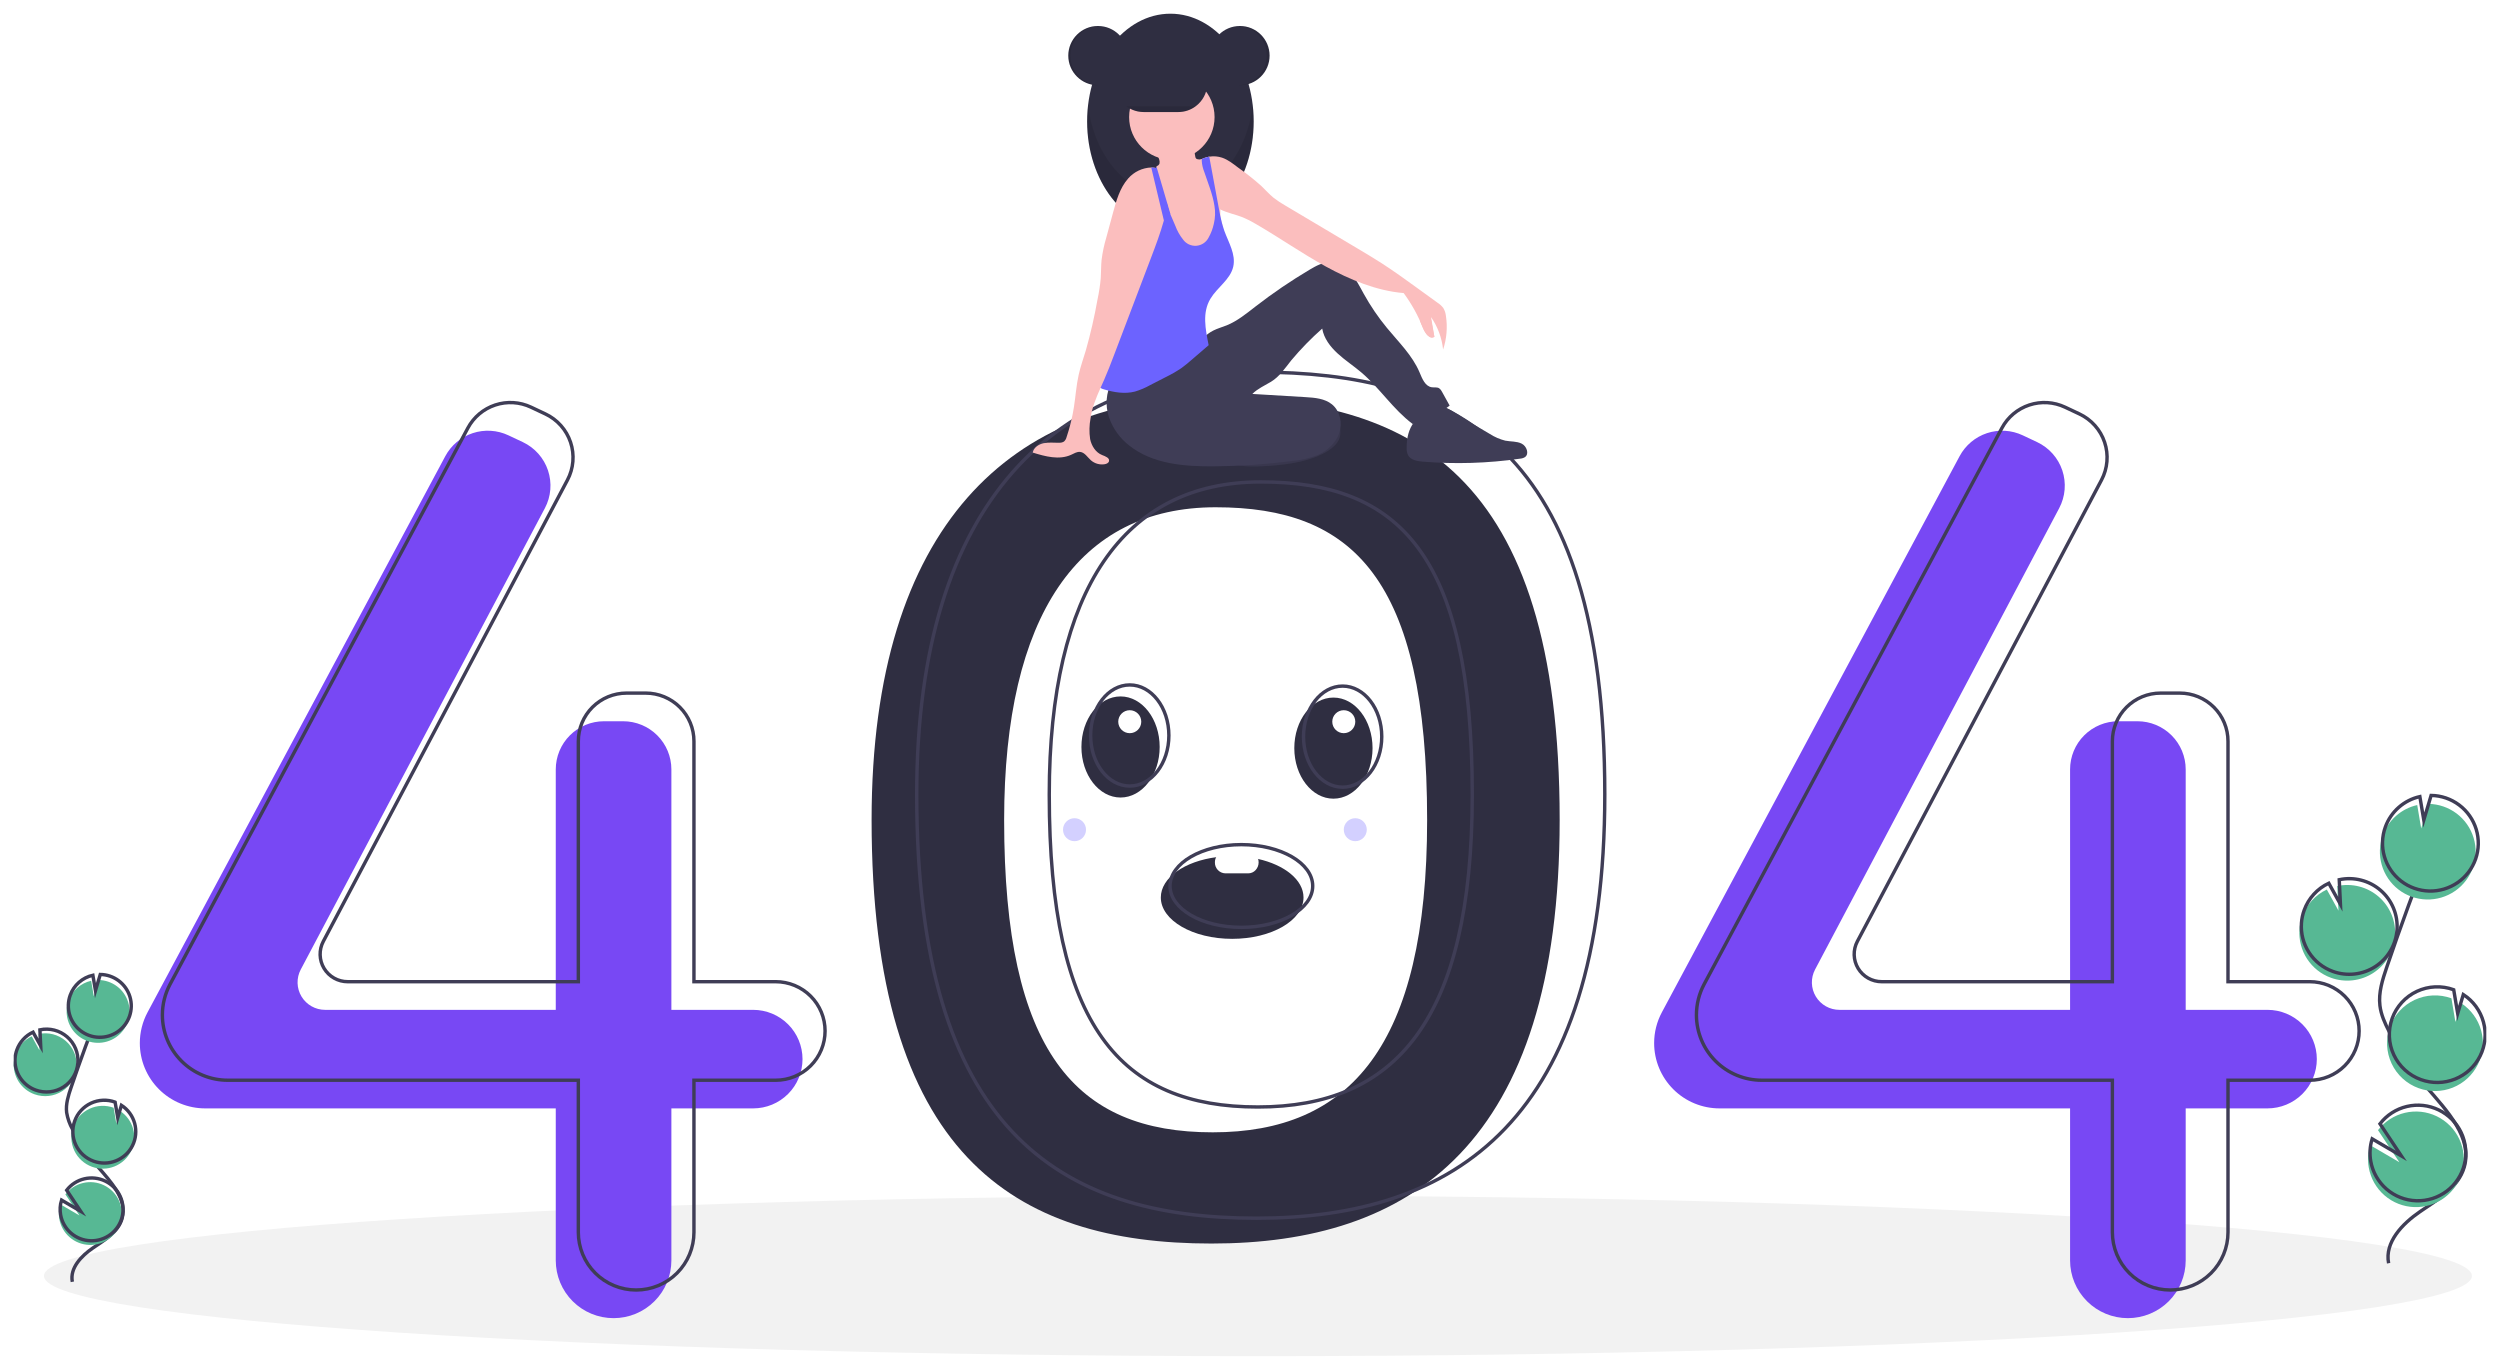 <svg width="730" height="400" viewBox="0 0 730 400" fill="none" xmlns="http://www.w3.org/2000/svg">
<g clip-path="url(#clip0_621_1165)" filter="url(#filter0_d_621_1165)">
<path d="M367.317 392C563.093 392 721.801 381.509 721.801 368.569C721.801 355.628 563.093 345.137 367.317 345.137C171.541 345.137 12.833 355.628 12.833 368.569C12.833 381.509 171.541 392 367.317 392Z" fill="#F2F2F2"/>
<path d="M353.73 112.058C295.975 112.058 254.507 149.055 254.507 235.381C254.507 333.216 295.975 359.114 353.73 359.114C411.485 359.114 455.423 330.75 455.423 235.381C455.423 133.434 411.485 112.058 353.73 112.058ZM354.11 326.639C314.107 326.639 293.208 303.207 293.208 235.444C293.208 175.653 314.963 144.122 354.965 144.122C394.968 144.122 416.722 164.833 416.722 235.444C416.722 301.499 394.112 326.639 354.11 326.639Z" fill="#2F2E41"/>
<path d="M219.924 290.876H196.044V220.666C196.044 216.937 194.561 213.36 191.92 210.724C189.279 208.087 185.697 206.605 181.962 206.605H176.366C174.517 206.605 172.686 206.969 170.977 207.676C169.269 208.382 167.716 209.418 166.409 210.724C165.101 212.029 164.064 213.579 163.356 215.285C162.648 216.991 162.284 218.819 162.284 220.666V290.876H94.928C93.543 290.876 92.181 290.518 90.974 289.838C89.768 289.157 88.758 288.177 88.043 286.992C87.328 285.807 86.931 284.457 86.892 283.074C86.853 281.692 87.173 280.322 87.82 279.099L159.109 144.382C159.997 142.702 160.536 140.86 160.692 138.967C160.848 137.074 160.618 135.169 160.017 133.367C159.415 131.564 158.454 129.903 157.191 128.482C155.929 127.061 154.391 125.91 152.67 125.099L148.462 123.115C145.194 121.574 141.459 121.346 138.028 122.479C134.597 123.612 131.733 126.018 130.029 129.2L43.084 291.596C41.603 294.362 40.829 297.449 40.829 300.585C40.829 303.088 41.323 305.568 42.282 307.881C43.242 310.194 44.649 312.296 46.422 314.066C48.195 315.837 50.3 317.241 52.617 318.199C54.934 319.158 57.417 319.651 59.925 319.651H162.284V364.047C162.284 366.26 162.721 368.452 163.569 370.497C164.417 372.541 165.661 374.399 167.228 375.964C168.796 377.529 170.656 378.771 172.704 379.618C174.752 380.465 176.947 380.901 179.164 380.901H179.164C181.381 380.901 183.576 380.465 185.624 379.618C187.672 378.771 189.533 377.529 191.1 375.964C192.668 374.399 193.911 372.541 194.759 370.497C195.608 368.452 196.044 366.26 196.044 364.047V319.651H219.924C223.745 319.651 227.411 318.135 230.113 315.437C232.815 312.739 234.334 309.079 234.334 305.263C234.334 301.447 232.815 297.788 230.113 295.09C227.411 292.391 223.745 290.876 219.924 290.876Z" fill="#7848F4"/>
<path d="M662.103 290.876H638.223V220.666C638.223 216.937 636.74 213.36 634.099 210.724C631.458 208.087 627.876 206.605 624.141 206.605H618.545C616.696 206.605 614.865 206.969 613.156 207.676C611.448 208.382 609.895 209.418 608.588 210.724C607.28 212.029 606.243 213.579 605.535 215.285C604.827 216.991 604.463 218.819 604.463 220.666V290.876H537.107C535.722 290.876 534.36 290.518 533.153 289.838C531.947 289.157 530.937 288.177 530.222 286.992C529.507 285.807 529.11 284.457 529.071 283.074C529.032 281.692 529.352 280.322 529.999 279.099L601.287 144.382C602.176 142.702 602.715 140.86 602.871 138.967C603.027 137.074 602.797 135.169 602.196 133.367C601.594 131.564 600.633 129.903 599.37 128.482C598.108 127.061 596.57 125.91 594.849 125.099L590.641 123.115C587.373 121.574 583.637 121.346 580.206 122.479C576.775 123.612 573.912 126.018 572.208 129.2L485.263 291.596C483.782 294.362 483.008 297.449 483.008 300.585C483.008 305.641 485.02 310.491 488.601 314.066C492.182 317.642 497.039 319.651 502.103 319.651H604.463V364.047C604.463 368.517 606.241 372.804 609.407 375.964C612.573 379.125 616.866 380.901 621.343 380.901C625.82 380.901 630.113 379.125 633.279 375.964C636.445 372.804 638.223 368.517 638.223 364.047V319.651H662.102C665.924 319.651 669.589 318.135 672.292 315.437C674.994 312.739 676.512 309.079 676.512 305.263C676.512 301.447 674.994 297.788 672.292 295.09C669.589 292.391 665.924 290.876 662.103 290.876Z" fill="#7848F4"/>
<path d="M226.511 282.654H202.632V212.444C202.632 210.598 202.268 208.77 201.56 207.064C200.852 205.358 199.815 203.808 198.507 202.502C197.2 201.196 195.647 200.161 193.939 199.454C192.23 198.747 190.399 198.384 188.549 198.384H182.954C179.219 198.384 175.637 199.865 172.996 202.502C170.355 205.139 168.871 208.715 168.871 212.444V282.654H101.516C100.13 282.654 98.768 282.296 97.562 281.616C96.355 280.936 95.346 279.955 94.63 278.77C93.915 277.585 93.519 276.236 93.48 274.853C93.441 273.47 93.76 272.101 94.408 270.877L165.696 136.16C166.585 134.481 167.124 132.639 167.28 130.745C167.436 128.852 167.206 126.947 166.604 125.145C166.003 123.343 165.042 121.681 163.779 120.26C162.516 118.839 160.978 117.688 159.258 116.877L155.05 114.893C151.782 113.352 148.046 113.125 144.615 114.258C141.184 115.391 138.321 117.797 136.617 120.979L49.672 283.375C48.191 286.14 47.416 289.227 47.416 292.363V292.363C47.416 297.42 49.428 302.269 53.009 305.845C56.59 309.421 61.448 311.429 66.512 311.429H168.871V355.825C168.871 358.039 169.308 360.23 170.156 362.275C171.005 364.32 172.248 366.178 173.816 367.743C175.383 369.308 177.244 370.549 179.292 371.396C181.34 372.243 183.535 372.679 185.752 372.679H185.752C190.229 372.679 194.522 370.904 197.688 367.743C200.853 364.582 202.632 360.295 202.632 355.825V311.429H226.511C228.404 311.429 230.277 311.057 232.026 310.334C233.774 309.611 235.362 308.551 236.701 307.215C238.039 305.879 239.1 304.293 239.824 302.548C240.548 300.802 240.921 298.931 240.921 297.042V297.042C240.921 295.152 240.548 293.281 239.824 291.536C239.1 289.79 238.039 288.204 236.701 286.868C235.362 285.532 233.774 284.472 232.026 283.749C230.277 283.026 228.404 282.654 226.511 282.654V282.654Z" stroke="#3F3D56" stroke-miterlimit="10"/>
<path d="M674.454 282.654H650.575V212.444C650.575 208.715 649.091 205.139 646.45 202.502C643.809 199.865 640.227 198.384 636.493 198.384H630.897C629.048 198.384 627.217 198.747 625.508 199.454C623.799 200.161 622.247 201.196 620.939 202.502C619.632 203.808 618.594 205.358 617.887 207.064C617.179 208.77 616.815 210.598 616.815 212.444V282.654H549.459C548.074 282.654 546.711 282.296 545.505 281.616C544.299 280.936 543.289 279.955 542.573 278.77C541.858 277.585 541.462 276.236 541.423 274.853C541.384 273.47 541.704 272.101 542.351 270.877L613.639 136.16C614.528 134.481 615.067 132.639 615.223 130.745C615.379 128.852 615.149 126.947 614.547 125.145C613.946 123.343 612.985 121.681 611.722 120.26C610.459 118.839 608.921 117.688 607.201 116.877L602.993 114.893C599.725 113.352 595.989 113.125 592.558 114.258C589.127 115.391 586.264 117.797 584.56 120.979L497.615 283.375C496.134 286.14 495.359 289.227 495.359 292.363C495.359 297.42 497.371 302.269 500.952 305.845C504.534 309.421 509.391 311.429 514.455 311.429H616.815V355.825C616.815 360.295 618.593 364.582 621.759 367.743C624.924 370.904 629.218 372.679 633.695 372.679V372.679C638.172 372.679 642.465 370.904 645.631 367.743C648.797 364.582 650.575 360.295 650.575 355.825V311.429H674.454C676.347 311.429 678.22 311.057 679.969 310.334C681.717 309.611 683.306 308.551 684.644 307.215C685.982 305.879 687.043 304.293 687.767 302.548C688.492 300.802 688.864 298.931 688.864 297.042V297.042C688.864 293.226 687.346 289.566 684.644 286.868C681.941 284.17 678.276 282.654 674.454 282.654V282.654Z" stroke="#3F3D56" stroke-miterlimit="10"/>
<path d="M366.905 104.659C309.15 104.659 267.682 141.655 267.682 227.981C267.682 325.817 309.15 351.715 366.905 351.715C424.66 351.715 468.598 323.351 468.598 227.981C468.598 126.035 424.66 104.659 366.905 104.659ZM367.285 319.24C327.282 319.24 306.383 295.808 306.383 228.044C306.383 168.253 328.138 136.723 368.14 136.723C408.143 136.723 429.897 157.434 429.897 228.044C429.897 294.099 407.287 319.24 367.285 319.24V319.24Z" stroke="#3F3D56" stroke-miterlimit="10"/>
<path d="M320.61 20.902C325.399 20.902 329.28 17.026 329.28 12.245C329.28 7.465 325.399 3.589 320.61 3.589C315.822 3.589 311.941 7.465 311.941 12.245C311.941 17.026 315.822 20.902 320.61 20.902Z" fill="#2F2E41"/>
<path d="M341.756 62.916C355.186 62.916 366.074 48.832 366.074 31.458C366.074 14.084 355.186 0 341.756 0C328.326 0 317.439 14.084 317.439 31.458C317.439 48.832 328.326 62.916 341.756 62.916Z" fill="#2F2E41"/>
<path opacity="0.1" d="M341.756 53.416C329.574 53.416 319.485 41.828 317.715 26.708C317.53 28.285 317.438 29.871 317.439 31.458C317.439 48.832 328.326 62.916 341.756 62.916C355.186 62.916 366.074 48.832 366.074 31.458C366.074 29.871 365.982 28.285 365.798 26.708C364.027 41.828 353.938 53.416 341.756 53.416Z" fill="black"/>
<path d="M391.239 123.585C390.717 125.727 388.465 127.443 385.972 128.642C380.729 131.163 374.262 131.915 367.989 132.168C366.389 132.265 364.783 132.235 363.188 132.079C360.096 131.781 357.195 130.449 354.955 128.301C354.795 128.197 354.665 128.054 354.575 127.886C354.485 127.717 354.44 127.529 354.443 127.339C354.446 127.148 354.497 126.961 354.592 126.796C354.686 126.63 354.822 126.492 354.985 126.393C358.324 122.73 363.897 120.484 369.511 118.867C373.768 117.641 381.191 114.465 385.834 114.893C390.331 115.309 391.899 120.879 391.239 123.585Z" fill="#3F3D56"/>
<path opacity="0.1" d="M391.239 123.585C390.717 125.727 388.465 127.443 385.972 128.642C380.729 131.163 374.262 131.915 367.989 132.168C366.389 132.265 364.783 132.235 363.188 132.079C360.096 131.781 357.195 130.449 354.955 128.301C354.795 128.197 354.665 128.054 354.575 127.886C354.485 127.717 354.44 127.529 354.443 127.339C354.446 127.148 354.497 126.961 354.592 126.796C354.686 126.63 354.822 126.492 354.985 126.393C358.324 122.73 363.897 120.484 369.511 118.867C373.768 117.641 381.191 114.465 385.834 114.893C390.331 115.309 391.899 120.879 391.239 123.585Z" fill="black"/>
<path d="M324.577 107.57C322.977 110.702 322.687 114.34 323.772 117.685C324.875 121.005 326.94 123.923 329.705 126.07C336.489 131.499 345.825 132.246 354.519 132.171C362.138 132.105 369.746 131.584 377.303 130.612C379.836 130.388 382.324 129.811 384.696 128.898C387.534 127.672 390.027 125.424 391.037 122.506C392.048 119.589 391.331 116.017 388.931 114.07C386.823 112.359 383.917 112.123 381.205 111.961L365.69 111.03C367.223 109.481 369.264 108.605 371.13 107.479C373.607 105.985 375.252 103.477 377.053 101.216C379.827 97.905 382.846 94.806 386.084 91.945C386.589 94.837 388.421 97.212 390.578 99.207C392.734 101.203 395.22 102.81 397.462 104.709C402.89 109.311 406.8 115.557 412.509 119.807C416.437 118.776 420.109 116.946 423.294 114.431L421.075 110.417C420.89 110.004 420.602 109.646 420.239 109.375C419.611 108.99 418.801 109.188 418.071 109.079C416.122 108.787 415.271 106.54 414.506 104.726C412.406 99.747 408.385 95.883 404.951 91.707C402.417 88.624 400.168 85.318 398.234 81.829C397.081 79.747 396.024 77.581 394.459 75.788C392.894 73.995 390.7 72.585 388.318 72.58C386.213 72.576 384.272 73.643 382.462 74.716C376.95 77.985 371.646 81.592 366.582 85.518C363.932 87.572 361.298 89.742 358.189 91.002C356.881 91.532 355.501 91.895 354.245 92.54C352.046 93.67 350.376 95.583 348.579 97.28C342.17 103.334 333.395 107.257 324.577 107.57Z" fill="#3F3D56"/>
<path d="M357.019 64.479C356.947 66.329 356.553 68.153 355.854 69.869C355.5 70.724 354.973 71.498 354.306 72.141C353.639 72.785 352.846 73.284 351.978 73.608C350.744 73.938 349.451 73.98 348.199 73.73C347.107 73.616 346.055 73.258 345.12 72.683C343.665 71.684 342.94 69.903 342.676 68.159C342.412 66.417 342.53 64.637 342.361 62.883C342.196 61.465 341.926 60.062 341.553 58.685C341.439 58.227 341.323 57.771 341.208 57.315C341.096 56.859 340.986 56.403 340.885 55.947C340.792 55.518 340.705 55.088 340.631 54.655C340.57 54.29 340.515 53.922 340.475 53.553C340.438 52.457 340.255 51.372 339.931 50.325C339.627 49.645 339.247 49.003 338.798 48.41C338.605 48.135 338.419 47.861 338.248 47.576C337.753 46.835 337.522 45.949 337.595 45.061C337.615 44.924 337.648 44.789 337.694 44.658C337.711 44.607 337.73 44.557 337.751 44.508C337.941 44.456 338.116 44.359 338.26 44.225C338.404 44.091 338.513 43.923 338.578 43.737C338.651 43.338 338.616 42.926 338.479 42.544C338.32 42.011 338.104 41.496 337.834 41.01C337.656 40.689 337.053 40.11 337.049 39.743C337.041 39.004 338.487 38.408 339.073 38.117C340.861 37.223 342.854 36.82 344.85 36.947C346.129 37.034 347.516 37.427 348.222 38.497C348.857 39.462 348.772 40.712 349.043 41.833C349.071 41.996 349.14 42.149 349.244 42.279C349.382 42.404 349.555 42.484 349.741 42.507C350.054 42.569 350.375 42.581 350.692 42.544H350.694C350.778 42.538 350.862 42.526 350.944 42.509C351.438 42.418 351.905 42.216 352.31 41.919C352.572 41.85 352.836 41.793 353.103 41.748C353.114 41.747 353.124 41.745 353.135 41.742C354.194 45.08 354.331 48.659 355.198 52.058C355.628 53.749 356.243 55.419 356.33 57.159C356.336 57.235 356.338 57.313 356.34 57.391C356.353 57.95 356.309 58.514 356.332 59.072C356.34 59.323 356.368 59.572 356.416 59.819C356.511 60.215 356.629 60.606 356.769 60.989L356.776 61.008C356.816 61.13 356.854 61.255 356.886 61.379C356.909 61.47 356.93 61.559 356.947 61.65L356.949 61.656C357.106 62.589 357.129 63.539 357.019 64.479Z" fill="#FBBEBE"/>
<path d="M342.179 42.648C349.069 42.648 354.655 37.071 354.655 30.191C354.655 23.312 349.069 17.735 342.179 17.735C335.289 17.735 329.703 23.312 329.703 30.191C329.703 37.071 335.289 42.648 342.179 42.648Z" fill="#FBBEBE"/>
<path d="M421.386 98.061C421.024 94.662 419.815 91.409 417.867 88.598C418.191 90.519 418.515 92.44 418.84 94.36C418.436 94.476 418.007 94.473 417.605 94.349C417.203 94.226 416.846 93.988 416.578 93.665C416.052 93.01 415.65 92.265 415.391 91.467C413.974 87.954 412.12 84.632 409.874 81.58C401.932 80.919 394.081 77.632 387.096 73.8C380.11 69.97 373.572 65.378 366.678 61.386C365.483 60.664 364.238 60.029 362.952 59.485C360.796 58.622 358.374 58.174 356.33 57.159C356.192 57.091 356.055 57.019 355.919 56.946C355.457 56.695 355.02 56.401 354.613 56.069C354.392 55.891 354.183 55.699 353.987 55.495C352.966 54.31 352.158 52.959 351.595 51.501C350.498 49.077 350.106 46.153 349.011 43.729C349.515 43.259 350.08 42.861 350.692 42.544H350.694C350.783 42.498 350.872 42.454 350.963 42.411C351.396 42.208 351.847 42.043 352.31 41.919C352.572 41.85 352.836 41.793 353.103 41.748C353.114 41.747 353.124 41.745 353.135 41.742C354.37 41.541 355.636 41.641 356.824 42.033C358.563 42.62 360.028 43.792 361.489 44.901C363.863 46.57 366.14 48.373 368.309 50.301C369.514 51.454 370.613 52.721 371.91 53.768C372.987 54.598 374.122 55.349 375.308 56.017C382.322 60.188 389.336 64.36 396.352 68.53C398.726 69.943 401.103 71.355 403.425 72.85C406.952 75.122 410.352 77.583 413.75 80.043C415.753 81.491 417.755 82.94 419.756 84.39C420.412 84.808 420.989 85.34 421.458 85.961C421.873 86.666 422.13 87.451 422.213 88.264C422.715 91.549 422.432 94.906 421.386 98.061Z" fill="#FBBEBE"/>
<path d="M360.113 73.846C359.271 77.615 355.457 79.893 353.463 83.204C350.984 87.312 351.995 92.088 352.925 96.794C351.225 98.257 349.524 99.72 347.823 101.183C346.884 101.988 345.945 102.796 344.935 103.508C343.461 104.494 341.92 105.377 340.325 106.151C338.819 106.924 337.314 107.697 335.808 108.471C334.408 109.257 332.925 109.885 331.387 110.342C328.42 111.102 325.269 110.57 322.334 109.69C321.988 109.599 321.655 109.463 321.344 109.286C321.161 109.177 321.002 109.033 320.875 108.862C320.586 108.344 320.481 107.744 320.577 107.158C320.875 102.226 322.082 97.398 323.286 92.605C323.929 89.73 324.793 86.909 325.872 84.166C326.929 81.817 328.145 79.541 329.511 77.355C331.018 74.605 332.804 72.017 334.84 69.63C335.831 68.712 336.665 67.638 337.309 66.451C338.06 64.74 337.77 62.779 337.923 60.917C338.039 59.518 338.411 58.152 339.02 56.886V56.884C339.346 56.203 339.738 55.555 340.192 54.95C340.397 55.428 340.602 55.904 340.807 56.38C340.942 56.692 341.076 57.004 341.209 57.315C341.382 57.716 341.554 58.116 341.725 58.514C342.217 59.659 342.709 60.802 343.201 61.945C343.732 63.385 344.488 64.731 345.442 65.933C345.878 66.549 346.467 67.041 347.15 67.362C347.834 67.683 348.589 67.821 349.342 67.764C350.095 67.706 350.82 67.454 351.447 67.033C352.073 66.612 352.58 66.036 352.917 65.361C353.628 64.101 354.143 62.741 354.444 61.327C354.861 59.604 354.919 57.815 354.613 56.069C354.103 52.708 352.672 49.275 351.631 46.153C351.208 45.111 350.963 44.007 350.906 42.884C350.908 42.758 350.921 42.633 350.944 42.509C350.95 42.477 350.957 42.443 350.963 42.411C351.397 42.208 351.847 42.043 352.31 41.92C352.572 41.85 352.837 41.793 353.103 41.748C354.019 46.697 354.936 51.646 355.854 56.595C355.875 56.711 355.898 56.827 355.92 56.946C356.051 57.655 356.184 58.364 356.332 59.072C356.465 59.714 356.609 60.353 356.77 60.989L356.776 61.008C356.831 61.223 356.888 61.436 356.947 61.65L356.949 61.656C357.112 62.239 357.294 62.817 357.499 63.387C358.743 66.822 360.91 70.28 360.113 73.846Z" fill="#6C63FF"/>
<path d="M410.745 126.808C410.705 127.534 410.846 128.258 411.155 128.917C411.935 130.342 413.809 130.666 415.43 130.799C424.9 131.576 434.428 131.286 443.833 129.935C444.343 129.9 444.838 129.747 445.279 129.487C446.616 128.551 445.792 126.269 444.331 125.539C442.871 124.809 441.139 124.985 439.536 124.669C437.945 124.269 436.429 123.612 435.049 122.725C431.8 120.862 428.598 118.918 425.444 116.896C423.566 115.692 421.349 114.407 419.235 115.121C413.506 117.056 410.707 120.637 410.745 126.808Z" fill="#3F3D56"/>
<path d="M340.933 55.683V55.685C340.919 55.774 340.904 55.86 340.885 55.947C340.861 56.091 340.834 56.236 340.806 56.38C340.544 57.72 340.223 59.055 339.853 60.381C338.838 64.044 337.478 67.648 336.129 71.199C332.509 80.721 328.888 90.243 325.267 99.767C324.353 102.165 323.442 104.566 322.403 106.915C322.057 107.699 321.699 108.488 321.344 109.286C320.071 112.143 318.849 115.092 318.443 118.133C318.064 120.134 318.021 122.183 318.314 124.198C318.72 126.191 319.932 128.138 321.828 128.875C322.754 129.236 324.08 129.719 323.827 130.68C323.689 131.208 323.089 131.465 322.549 131.554C321.837 131.667 321.109 131.623 320.416 131.424C319.723 131.224 319.083 130.875 318.54 130.401C317.527 129.504 316.749 128.109 315.402 127.959C314.47 127.857 313.611 128.415 312.757 128.805C309.272 130.395 305.212 129.282 301.552 128.153C301.839 126.673 303.328 125.697 304.806 125.402C306.284 125.104 307.813 125.315 309.321 125.275C309.803 125.301 310.283 125.178 310.693 124.923C311.061 124.585 311.319 124.146 311.433 123.66C312.404 120.787 313.127 117.836 313.592 114.839C314.078 111.708 314.281 108.528 314.975 105.435C315.514 103.022 316.347 100.685 317.062 98.316C318.444 93.439 319.579 88.495 320.462 83.503C320.909 81.43 321.229 79.331 321.42 77.218C321.541 75.466 321.484 73.705 321.653 71.959C321.937 69.687 322.411 67.444 323.072 65.251C323.719 62.859 324.365 60.469 325.011 58.079C325.969 54.543 326.996 50.869 329.424 48.12C330.267 47.153 331.3 46.368 332.459 45.815C333.618 45.263 334.879 44.953 336.163 44.907C336.644 44.907 337.124 44.958 337.594 45.061C337.673 45.08 337.751 45.099 337.829 45.12C338.341 45.254 338.833 45.457 339.29 45.724C340.039 45.249 340.419 45.416 340.916 46.148C341.352 46.924 341.557 47.807 341.508 48.695C341.55 51.038 341.358 53.379 340.933 55.683Z" fill="#FBBEBE"/>
<path d="M341.756 58.483L341.724 58.514L341.553 58.685L339.853 60.381L339.02 56.886L336.163 44.907C336.645 44.906 337.125 44.958 337.595 45.061C337.615 44.924 337.648 44.789 337.694 44.658L337.829 45.12L338.798 48.41L340.631 54.655L340.934 55.683V55.685L341.756 58.483Z" fill="#6C63FF"/>
<path d="M352.544 20.265C352.543 21.374 352.323 22.472 351.896 23.497C351.469 24.521 350.845 25.451 350.058 26.234C349.773 26.519 349.467 26.783 349.144 27.023C347.684 28.122 345.907 28.716 344.08 28.717H333.935C331.693 28.713 329.545 27.822 327.961 26.238C326.377 24.654 325.487 22.507 325.487 20.269C325.487 18.031 326.377 15.884 327.961 14.3C329.545 12.717 331.693 11.825 333.935 11.822H344.08C346.321 11.827 348.47 12.719 350.056 14.301C351.642 15.883 352.536 18.027 352.544 20.265Z" fill="#2F2E41"/>
<path d="M362.056 20.902C366.844 20.902 370.726 17.026 370.726 12.245C370.726 7.465 366.844 3.589 362.056 3.589C357.268 3.589 353.386 7.465 353.386 12.245C353.386 17.026 357.268 20.902 362.056 20.902Z" fill="#2F2E41"/>
<path opacity="0.1" d="M361.845 3.589C361.738 3.589 361.633 3.593 361.527 3.597C363.77 3.679 365.894 4.625 367.452 6.238C369.009 7.851 369.88 10.005 369.88 12.245C369.88 14.486 369.009 16.64 367.452 18.253C365.894 19.866 363.77 20.812 361.527 20.894C361.633 20.898 361.738 20.902 361.845 20.902C364.144 20.902 366.349 19.99 367.975 18.366C369.601 16.743 370.514 14.541 370.514 12.245C370.514 9.95 369.601 7.748 367.975 6.125C366.349 4.501 364.144 3.589 361.845 3.589Z" fill="black"/>
<path opacity="0.1" d="M320.611 3.589C320.717 3.589 320.822 3.593 320.928 3.597C318.685 3.679 316.561 4.625 315.004 6.238C313.446 7.851 312.575 10.005 312.575 12.245C312.575 14.486 313.446 16.64 315.004 18.253C316.561 19.866 318.685 20.812 320.928 20.894C320.822 20.898 320.717 20.902 320.611 20.902C318.313 20.9 316.109 19.987 314.485 18.364C312.861 16.741 311.949 14.54 311.949 12.245C311.949 9.951 312.861 7.75 314.485 6.127C316.109 4.504 318.313 3.591 320.611 3.589Z" fill="black"/>
<path opacity="0.1" d="M349.144 27.023C347.684 28.122 345.907 28.716 344.08 28.717H333.935C332.108 28.716 330.33 28.122 328.871 27.023H349.144Z" fill="black"/>
<path d="M414.654 89.746C414.654 89.746 416.84 96.034 418.84 94.36L417.246 86.14L414.654 89.746Z" fill="#FBBEBE"/>
<path d="M680.621 281.504C682.656 282.243 684.836 282.5 686.988 282.254C689.14 282.008 691.206 281.267 693.022 280.088C694.838 278.91 696.355 277.326 697.453 275.462C698.552 273.598 699.202 271.505 699.352 269.347C699.502 267.19 699.148 265.027 698.318 263.029C697.488 261.032 696.205 259.254 694.569 257.836C692.934 256.418 690.991 255.399 688.893 254.858C686.796 254.318 684.602 254.271 682.483 254.722L682.833 261.91L679.427 255.75C676.085 257.318 673.502 260.147 672.248 263.616C671.802 264.83 671.531 266.102 671.443 267.393C671.228 270.422 672.008 273.437 673.664 275.984C675.32 278.53 677.762 280.468 680.621 281.504Z" fill="#57B894"/>
<path d="M697.473 364.867C696.271 358.755 701.48 353.336 706.626 349.813C711.772 346.291 717.785 342.83 719.541 336.852C722.064 328.261 714.548 320.394 708.698 313.609C704.357 308.574 700.63 303.043 697.594 297.132C696.376 294.761 695.258 292.284 694.938 289.639C694.476 285.831 695.702 282.042 696.936 278.41C701.048 266.309 705.445 254.31 710.127 242.412" stroke="#3F3D56" stroke-miterlimit="10"/>
<path d="M681.197 279.654C683.232 280.393 685.412 280.649 687.564 280.404C689.716 280.158 691.782 279.416 693.598 278.238C695.414 277.059 696.931 275.475 698.029 273.611C699.128 271.748 699.778 269.654 699.928 267.497C700.078 265.339 699.724 263.176 698.894 261.179C698.064 259.181 696.781 257.403 695.145 255.985C693.51 254.567 691.567 253.548 689.469 253.008C687.372 252.467 685.178 252.421 683.059 252.872L683.409 260.059L680.003 253.9C676.661 255.468 674.079 258.297 672.824 261.765C672.378 262.98 672.108 264.252 672.02 265.543C671.805 268.571 672.584 271.587 674.24 274.133C675.896 276.68 678.338 278.618 681.197 279.654V279.654Z" stroke="#3F3D56" stroke-miterlimit="10"/>
<path d="M695.763 239.93C696.562 237.729 697.903 235.764 699.662 234.217C701.422 232.669 703.543 231.589 705.83 231.075L706.982 237.908L709.117 230.731C712.081 230.775 714.955 231.759 717.323 233.539C719.691 235.32 721.431 237.806 722.291 240.639C723.152 243.472 723.089 246.504 722.111 249.298C721.133 252.093 719.291 254.505 716.851 256.186C714.411 257.867 711.499 258.73 708.535 258.651C705.571 258.571 702.71 257.554 700.363 255.745C698.016 253.936 696.306 251.429 695.48 248.587C694.653 245.744 694.752 242.713 695.763 239.93H695.763Z" fill="#57B894"/>
<path d="M696.531 237.463C697.33 235.262 698.671 233.297 700.43 231.75C702.189 230.202 704.31 229.121 706.598 228.608L707.749 235.44L709.884 228.264C712.849 228.308 715.722 229.291 718.09 231.072C720.458 232.853 722.198 235.339 723.059 238.172C723.92 241.004 723.857 244.037 722.879 246.831C721.901 249.625 720.059 252.037 717.619 253.718C715.178 255.399 712.266 256.262 709.303 256.183C706.339 256.104 703.477 255.086 701.131 253.278C698.784 251.469 697.074 248.962 696.247 246.119C695.42 243.277 695.52 240.245 696.531 237.463H696.531Z" stroke="#3F3D56" stroke-miterlimit="10"/>
<path d="M706.242 313.747C709.471 314.917 713.017 314.859 716.206 313.585C719.394 312.311 722.002 309.911 723.531 306.841C725.061 303.771 725.406 300.246 724.5 296.939C723.594 293.631 721.501 290.772 718.62 288.906L716.979 294.421L715.816 287.508C715.805 287.502 715.793 287.498 715.781 287.494C714.054 286.868 712.22 286.587 710.385 286.668C708.549 286.749 706.748 287.191 705.083 287.967C703.419 288.744 701.924 289.84 700.684 291.194C699.444 292.547 698.483 294.132 697.857 295.856C697.23 297.581 696.95 299.411 697.032 301.244C697.115 303.077 697.558 304.875 698.337 306.536C699.115 308.198 700.214 309.69 701.571 310.927C702.927 312.165 704.515 313.123 706.242 313.747H706.242Z" fill="#57B894"/>
<path d="M706.908 311.248C710.136 312.417 713.682 312.36 716.871 311.086C720.06 309.812 722.667 307.412 724.197 304.342C725.726 301.272 726.071 297.747 725.165 294.439C724.26 291.132 722.167 288.273 719.285 286.407L717.645 291.922L716.482 285.008C716.47 285.003 716.458 284.999 716.446 284.995C714.719 284.368 712.886 284.088 711.05 284.169C709.215 284.25 707.413 284.691 705.749 285.468C704.084 286.245 702.589 287.341 701.349 288.695C700.109 290.048 699.149 291.632 698.522 293.357C697.895 295.081 697.615 296.912 697.698 298.745C697.78 300.577 698.223 302.376 699.002 304.037C699.781 305.699 700.88 307.191 702.236 308.428C703.593 309.665 705.18 310.624 706.908 311.248H706.908Z" stroke="#3F3D56" stroke-miterlimit="10"/>
<path d="M691.682 336.938C692.237 340.091 693.861 342.959 696.282 345.058C698.703 347.158 701.774 348.363 704.979 348.471C708.184 348.579 711.329 347.583 713.886 345.65C716.443 343.718 718.257 340.966 719.023 337.857C719.789 334.748 719.462 331.47 718.095 328.573C716.728 325.677 714.405 323.337 711.516 321.948C708.627 320.558 705.347 320.203 702.226 320.941C699.106 321.679 696.334 323.466 694.377 326.003L700.608 335.367L692.094 330.397C691.434 332.513 691.292 334.756 691.682 336.938Z" fill="#57B894"/>
<path d="M692.258 335.087C692.813 338.241 694.437 341.108 696.858 343.208C699.279 345.308 702.35 346.513 705.555 346.621C708.76 346.728 711.905 345.732 714.462 343.8C717.019 341.867 718.833 339.116 719.599 336.007C720.365 332.897 720.038 329.62 718.671 326.723C717.304 323.826 714.981 321.487 712.092 320.097C709.203 318.708 705.923 318.352 702.802 319.09C699.682 319.829 696.91 321.616 694.953 324.152L701.184 333.517L692.67 328.546C692.01 330.662 691.869 332.905 692.258 335.087V335.087Z" stroke="#3F3D56" stroke-miterlimit="10"/>
<path d="M10.053 315.522C11.391 316.007 12.823 316.176 14.237 316.014C15.651 315.853 17.008 315.366 18.201 314.591C19.394 313.817 20.391 312.777 21.113 311.552C21.834 310.327 22.262 308.952 22.36 307.534C22.459 306.117 22.226 304.696 21.681 303.383C21.136 302.071 20.292 300.903 19.218 299.971C18.143 299.04 16.867 298.37 15.489 298.015C14.111 297.66 12.669 297.629 11.277 297.926L11.507 302.648L9.269 298.601C7.073 299.631 5.377 301.49 4.552 303.769C4.26 304.567 4.082 305.402 4.024 306.25C3.882 308.24 4.395 310.222 5.483 311.895C6.571 313.568 8.175 314.841 10.053 315.522Z" fill="#57B894"/>
<path d="M21.125 370.293C20.335 366.277 23.758 362.716 27.139 360.402C30.52 358.088 34.471 355.814 35.624 351.886C37.282 346.242 32.344 341.073 28.5 336.615C25.648 333.307 23.199 329.673 21.204 325.789C20.337 324.264 19.746 322.597 19.459 320.867C19.156 318.365 19.962 315.875 20.773 313.488C23.474 305.538 26.363 297.655 29.439 289.838" stroke="#3F3D56" stroke-miterlimit="10"/>
<path d="M10.431 314.306C11.769 314.791 13.201 314.96 14.615 314.799C16.029 314.637 17.386 314.15 18.579 313.376C19.772 312.601 20.769 311.561 21.491 310.336C22.213 309.111 22.64 307.736 22.738 306.319C22.837 304.901 22.604 303.48 22.059 302.168C21.514 300.855 20.671 299.687 19.596 298.755C18.521 297.824 17.245 297.154 15.867 296.799C14.489 296.444 13.047 296.413 11.655 296.71L11.885 301.432L9.648 297.385C7.451 298.415 5.755 300.274 4.93 302.553C4.638 303.351 4.46 304.186 4.402 305.035C4.261 307.024 4.773 309.006 5.861 310.679C6.949 312.352 8.554 313.625 10.431 314.306V314.306Z" stroke="#3F3D56" stroke-miterlimit="10"/>
<path d="M20.002 288.207C20.527 286.761 21.408 285.47 22.564 284.453C23.72 283.436 25.113 282.726 26.616 282.389L27.373 286.878L28.775 282.163C30.723 282.192 32.611 282.838 34.167 284.008C35.723 285.178 36.866 286.811 37.431 288.672C37.997 290.534 37.955 292.526 37.313 294.362C36.67 296.198 35.46 297.782 33.857 298.887C32.254 299.991 30.34 300.558 28.393 300.506C26.446 300.454 24.566 299.786 23.024 298.597C21.482 297.409 20.359 295.762 19.816 293.894C19.272 292.027 19.338 290.035 20.002 288.207Z" fill="#57B894"/>
<path d="M20.507 286.586C21.032 285.14 21.913 283.849 23.069 282.832C24.224 281.815 25.618 281.105 27.121 280.768L27.877 285.257L29.28 280.542C31.228 280.571 33.116 281.217 34.672 282.387C36.227 283.557 37.371 285.19 37.936 287.051C38.502 288.912 38.46 290.905 37.818 292.741C37.175 294.577 35.965 296.161 34.362 297.266C32.758 298.37 30.845 298.937 28.898 298.885C26.951 298.833 25.071 298.165 23.529 296.976C21.987 295.788 20.863 294.141 20.32 292.273C19.777 290.405 19.842 288.414 20.507 286.586V286.586Z" stroke="#3F3D56" stroke-miterlimit="10"/>
<path d="M26.887 336.706C29.008 337.474 31.338 337.436 33.433 336.599C35.528 335.763 37.241 334.185 38.246 332.168C39.251 330.151 39.478 327.835 38.883 325.662C38.288 323.489 36.913 321.611 35.019 320.385L33.942 324.008L33.177 319.466C33.17 319.462 33.162 319.459 33.154 319.457C32.019 319.045 30.815 318.861 29.608 318.914C28.402 318.967 27.219 319.257 26.125 319.767C25.031 320.277 24.049 320.998 23.234 321.887C22.419 322.776 21.788 323.817 21.376 324.951C20.964 326.084 20.78 327.287 20.834 328.491C20.889 329.695 21.18 330.877 21.692 331.968C22.204 333.06 22.926 334.04 23.817 334.853C24.709 335.666 25.752 336.296 26.887 336.706Z" fill="#57B894"/>
<path d="M27.324 335.064C29.445 335.832 31.775 335.794 33.87 334.957C35.965 334.121 37.678 332.543 38.684 330.526C39.688 328.509 39.915 326.193 39.32 324.02C38.725 321.847 37.35 319.969 35.456 318.743L34.379 322.366L33.614 317.824C33.607 317.82 33.599 317.817 33.591 317.815C32.457 317.404 31.252 317.221 30.047 317.274C28.841 317.328 27.658 317.619 26.565 318.129C24.358 319.16 22.651 321.024 21.82 323.311C20.989 325.598 21.102 328.122 22.134 330.326C23.166 332.53 25.033 334.234 27.324 335.064V335.064Z" stroke="#3F3D56" stroke-miterlimit="10"/>
<path d="M17.32 351.942C17.685 354.014 18.752 355.898 20.343 357.278C21.934 358.658 23.951 359.449 26.057 359.52C28.163 359.591 30.229 358.936 31.909 357.667C33.589 356.397 34.781 354.589 35.284 352.546C35.788 350.504 35.572 348.35 34.674 346.447C33.776 344.544 32.25 343.007 30.352 342.094C28.454 341.181 26.299 340.947 24.248 341.432C22.198 341.917 20.377 343.092 19.091 344.758L23.185 350.911L17.591 347.645C17.158 349.035 17.065 350.509 17.32 351.942Z" fill="#57B894"/>
<path d="M17.699 350.727C18.064 352.799 19.131 354.682 20.721 356.062C22.312 357.442 24.329 358.233 26.435 358.304C28.541 358.375 30.607 357.721 32.287 356.451C33.967 355.181 35.159 353.373 35.663 351.331C36.166 349.288 35.951 347.134 35.053 345.231C34.155 343.328 32.629 341.791 30.73 340.878C28.832 339.965 26.677 339.731 24.627 340.216C22.576 340.702 20.756 341.876 19.47 343.542L23.564 349.695L17.97 346.429C17.536 347.819 17.443 349.293 17.699 350.727V350.727Z" stroke="#3F3D56" stroke-miterlimit="10"/>
<path d="M327.2 228.877C333.509 228.877 338.624 222.269 338.624 214.116C338.624 205.964 333.509 199.355 327.2 199.355C320.89 199.355 315.776 205.964 315.776 214.116C315.776 222.269 320.89 228.877 327.2 228.877Z" fill="#2F2E41"/>
<path d="M389.361 229.213C395.67 229.213 400.785 222.604 400.785 214.452C400.785 206.299 395.67 199.69 389.361 199.69C383.051 199.69 377.936 206.299 377.936 214.452C377.936 222.604 383.051 229.213 389.361 229.213Z" fill="#2F2E41"/>
<path d="M380.624 258.065C380.624 264.734 371.297 270.142 359.792 270.142C348.287 270.142 338.96 264.734 338.96 258.065C338.96 252.288 345.955 247.457 355.303 246.276C356.791 246.08 358.291 245.983 359.792 245.987C362.307 245.979 364.816 246.249 367.271 246.792C375.08 248.53 380.624 252.925 380.624 258.065Z" fill="#2F2E41"/>
<path d="M329.888 225.523C336.197 225.523 341.312 218.914 341.312 210.761C341.312 202.609 336.197 196 329.888 196C323.578 196 318.464 202.609 318.464 210.761C318.464 218.914 323.578 225.523 329.888 225.523Z" stroke="#3F3D56" stroke-miterlimit="10"/>
<path d="M392.048 225.858C398.358 225.858 403.472 219.249 403.472 211.097C403.472 202.944 398.358 196.335 392.048 196.335C385.739 196.335 380.624 202.944 380.624 211.097C380.624 219.249 385.739 225.858 392.048 225.858Z" stroke="#3F3D56" stroke-miterlimit="10"/>
<path d="M362.48 266.787C373.985 266.787 383.312 261.38 383.312 254.71C383.312 248.039 373.985 242.632 362.48 242.632C350.975 242.632 341.648 248.039 341.648 254.71C341.648 261.38 350.975 266.787 362.48 266.787Z" stroke="#3F3D56" stroke-miterlimit="10"/>
<path d="M367.52 247.799C367.526 248.642 367.208 249.456 366.633 250.075C366.361 250.371 366.031 250.608 365.664 250.77C365.296 250.933 364.898 251.018 364.496 251.019H357.776C356.948 250.991 356.165 250.636 355.598 250.032C355.032 249.429 354.727 248.626 354.752 247.799C354.748 247.145 354.94 246.504 355.303 245.959C356.79 245.75 358.29 245.648 359.792 245.652C362.31 245.643 364.821 245.932 367.271 246.51C367.437 246.92 367.522 247.357 367.52 247.799Z" fill="white"/>
<path d="M329.888 210.09C331.743 210.09 333.248 208.588 333.248 206.735C333.248 204.883 331.743 203.381 329.888 203.381C328.032 203.381 326.528 204.883 326.528 206.735C326.528 208.588 328.032 210.09 329.888 210.09Z" fill="white"/>
<path d="M392.384 210.09C394.24 210.09 395.744 208.588 395.744 206.735C395.744 204.883 394.24 203.381 392.384 203.381C390.529 203.381 389.024 204.883 389.024 206.735C389.024 208.588 390.529 210.09 392.384 210.09Z" fill="white"/>
<path opacity="0.3" d="M395.744 241.626C397.6 241.626 399.104 240.124 399.104 238.271C399.104 236.418 397.6 234.916 395.744 234.916C393.889 234.916 392.384 236.418 392.384 238.271C392.384 240.124 393.889 241.626 395.744 241.626Z" fill="#6C63FF"/>
<path opacity="0.3" d="M313.759 241.626C315.615 241.626 317.119 240.124 317.119 238.271C317.119 236.418 315.615 234.916 313.759 234.916C311.904 234.916 310.399 236.418 310.399 238.271C310.399 240.124 311.904 241.626 313.759 241.626Z" fill="#6C63FF"/>
</g>
<defs>
<filter id="filter0_d_621_1165" x="0" y="0" width="730" height="400" filterUnits="userSpaceOnUse" color-interpolation-filters="sRGB">
<feFlood flood-opacity="0" result="BackgroundImageFix"/>
<feColorMatrix in="SourceAlpha" type="matrix" values="0 0 0 0 0 0 0 0 0 0 0 0 0 0 0 0 0 0 127 0" result="hardAlpha"/>
<feOffset dy="4"/>
<feGaussianBlur stdDeviation="2"/>
<feComposite in2="hardAlpha" operator="out"/>
<feColorMatrix type="matrix" values="0 0 0 0 0 0 0 0 0 0 0 0 0 0 0 0 0 0 0.25 0"/>
<feBlend mode="normal" in2="BackgroundImageFix" result="effect1_dropShadow_621_1165"/>
<feBlend mode="normal" in="SourceGraphic" in2="effect1_dropShadow_621_1165" result="shape"/>
</filter>
<clipPath id="clip0_621_1165">
<rect width="722" height="392" fill="white" transform="translate(4)"/>
</clipPath>
</defs>
</svg>

